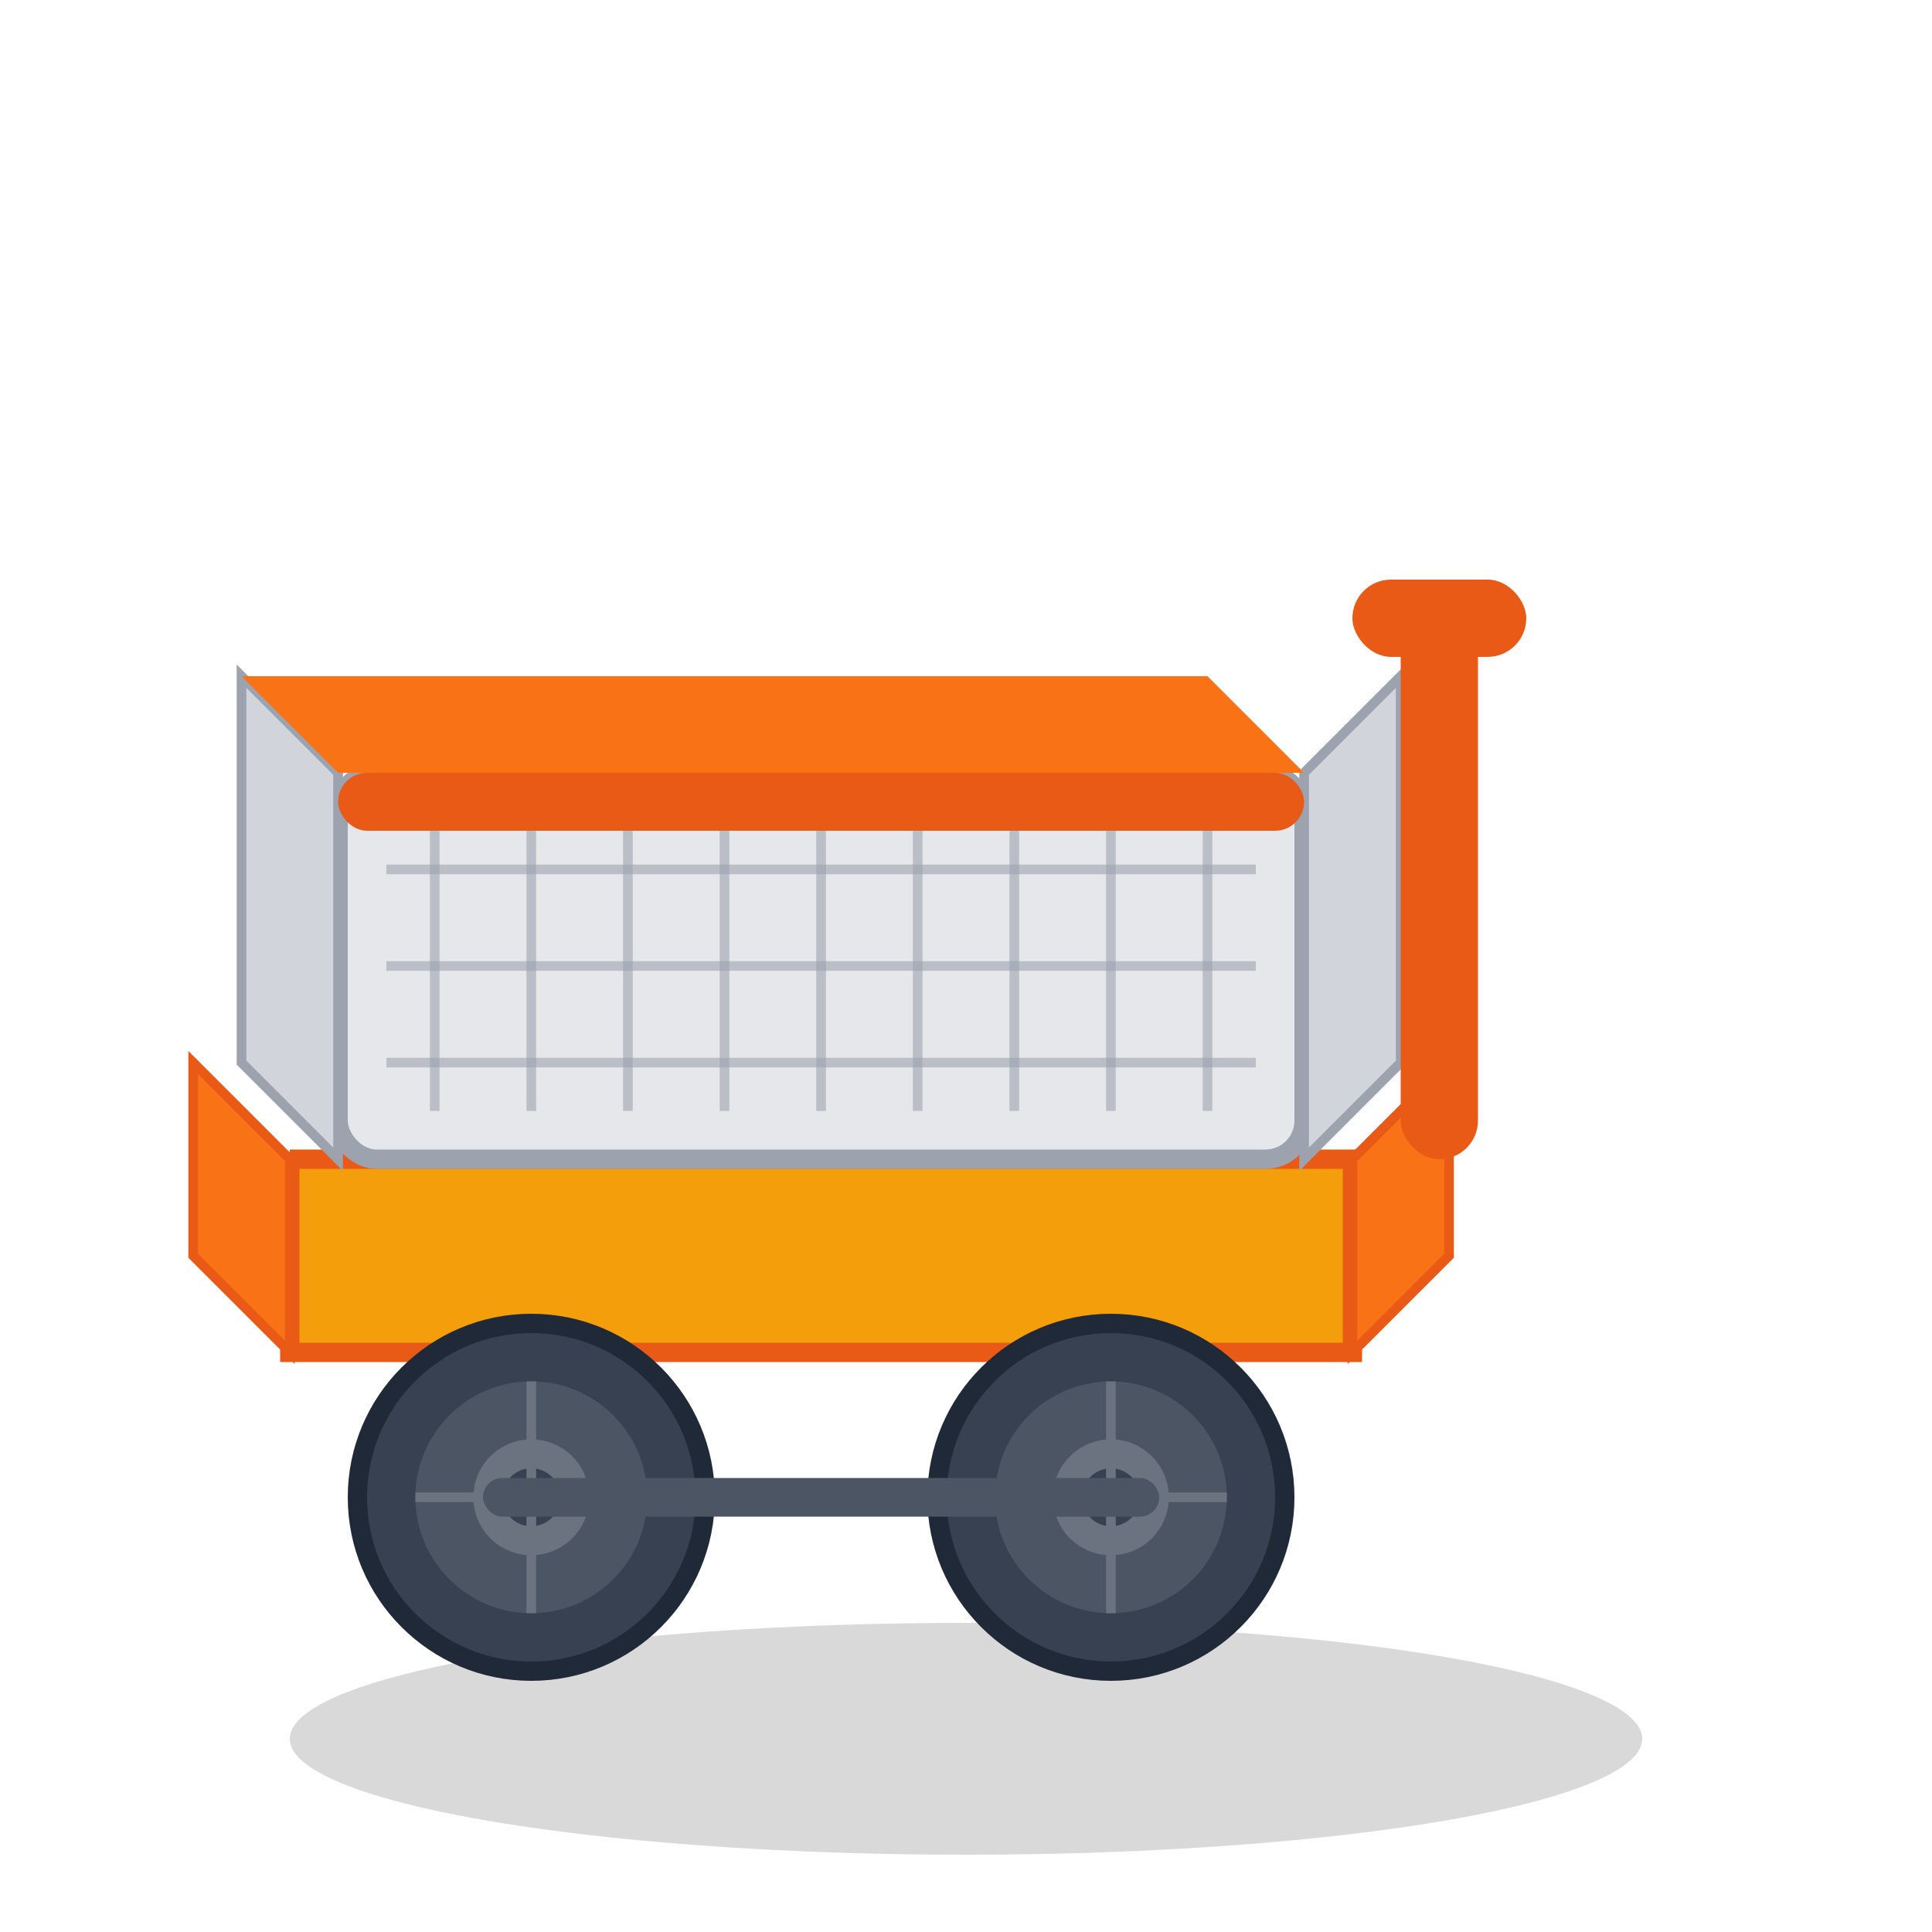 <svg width="200" height="200" viewBox="0 0 200 200" fill="none" xmlns="http://www.w3.org/2000/svg">
  <!-- Sombra del carrito -->
  <ellipse cx="100" cy="180" rx="70" ry="12" fill="#000000" opacity="0.15"/>
  
  <!-- Base del carrito (perspectiva isométrica) -->
  <path d="M30 120 L30 140 L140 140 L140 120 L30 120" fill="#f59e0b" stroke="#ea5a17" stroke-width="2"/>
  
  <!-- Lado izquierdo de la base -->
  <path d="M30 120 L20 110 L20 130 L30 140 L30 120" fill="#f97316" stroke="#ea5a17" stroke-width="1"/>
  
  <!-- Lado derecho de la base -->
  <path d="M140 120 L150 110 L150 130 L140 140 L140 120" fill="#f97316" stroke="#ea5a17" stroke-width="1"/>
  
  <!-- Canasta principal del carrito -->
  <rect x="35" y="80" width="100" height="40" rx="4" fill="#e5e7eb" stroke="#9ca3af" stroke-width="2"/>
  
  <!-- Lado izquierdo de la canasta -->
  <path d="M35 80 L25 70 L25 110 L35 120 L35 80" fill="#d1d5db" stroke="#9ca3af" stroke-width="1"/>
  
  <!-- Lado derecho de la canasta -->
  <path d="M135 80 L145 70 L145 110 L135 120 L135 80" fill="#d1d5db" stroke="#9ca3af" stroke-width="1"/>
  
  <!-- Rejilla metálica de la canasta (patrón) -->
  <!-- Líneas verticales -->
  <line x1="45" y1="85" x2="45" y2="115" stroke="#9ca3af" stroke-width="1" opacity="0.6"/>
  <line x1="55" y1="85" x2="55" y2="115" stroke="#9ca3af" stroke-width="1" opacity="0.6"/>
  <line x1="65" y1="85" x2="65" y2="115" stroke="#9ca3af" stroke-width="1" opacity="0.6"/>
  <line x1="75" y1="85" x2="75" y2="115" stroke="#9ca3af" stroke-width="1" opacity="0.6"/>
  <line x1="85" y1="85" x2="85" y2="115" stroke="#9ca3af" stroke-width="1" opacity="0.6"/>
  <line x1="95" y1="85" x2="95" y2="115" stroke="#9ca3af" stroke-width="1" opacity="0.6"/>
  <line x1="105" y1="85" x2="105" y2="115" stroke="#9ca3af" stroke-width="1" opacity="0.6"/>
  <line x1="115" y1="85" x2="115" y2="115" stroke="#9ca3af" stroke-width="1" opacity="0.6"/>
  <line x1="125" y1="85" x2="125" y2="115" stroke="#9ca3af" stroke-width="1" opacity="0.6"/>
  
  <!-- Líneas horizontales -->
  <line x1="40" y1="90" x2="130" y2="90" stroke="#9ca3af" stroke-width="1" opacity="0.6"/>
  <line x1="40" y1="100" x2="130" y2="100" stroke="#9ca3af" stroke-width="1" opacity="0.6"/>
  <line x1="40" y1="110" x2="130" y2="110" stroke="#9ca3af" stroke-width="1" opacity="0.6"/>
  
  <!-- Borde superior de la canasta (naranja) -->
  <rect x="35" y="80" width="100" height="6" rx="3" fill="#ea5a17"/>
  <path d="M35 80 L25 70 L125 70 L135 80 L35 80" fill="#f97316"/>
  
  <!-- Mango del carrito -->
  <rect x="145" y="60" width="8" height="60" rx="4" fill="#ea5a17"/>
  <rect x="140" y="60" width="18" height="8" rx="4" fill="#ea5a17"/>
  
  <!-- Rueda izquierda -->
  <circle cx="55" cy="155" r="18" fill="#374151" stroke="#1f2937" stroke-width="2"/>
  <circle cx="55" cy="155" r="12" fill="#4b5563"/>
  <circle cx="55" cy="155" r="6" fill="#6b7280"/>
  <circle cx="55" cy="155" r="3" fill="#374151"/>
  
  <!-- Rueda derecha -->
  <circle cx="115" cy="155" r="18" fill="#374151" stroke="#1f2937" stroke-width="2"/>
  <circle cx="115" cy="155" r="12" fill="#4b5563"/>
  <circle cx="115" cy="155" r="6" fill="#6b7280"/>
  <circle cx="115" cy="155" r="3" fill="#374151"/>
  
  <!-- Detalles de las ruedas (rayos) -->
  <line x1="55" y1="143" x2="55" y2="167" stroke="#6b7280" stroke-width="1"/>
  <line x1="43" y1="155" x2="67" y2="155" stroke="#6b7280" stroke-width="1"/>
  <line x1="115" y1="143" x2="115" y2="167" stroke="#6b7280" stroke-width="1"/>
  <line x1="103" y1="155" x2="127" y2="155" stroke="#6b7280" stroke-width="1"/>
  
  <!-- Eje de las ruedas -->
  <rect x="50" y="153" width="70" height="4" rx="2" fill="#4b5563"/>
</svg>
